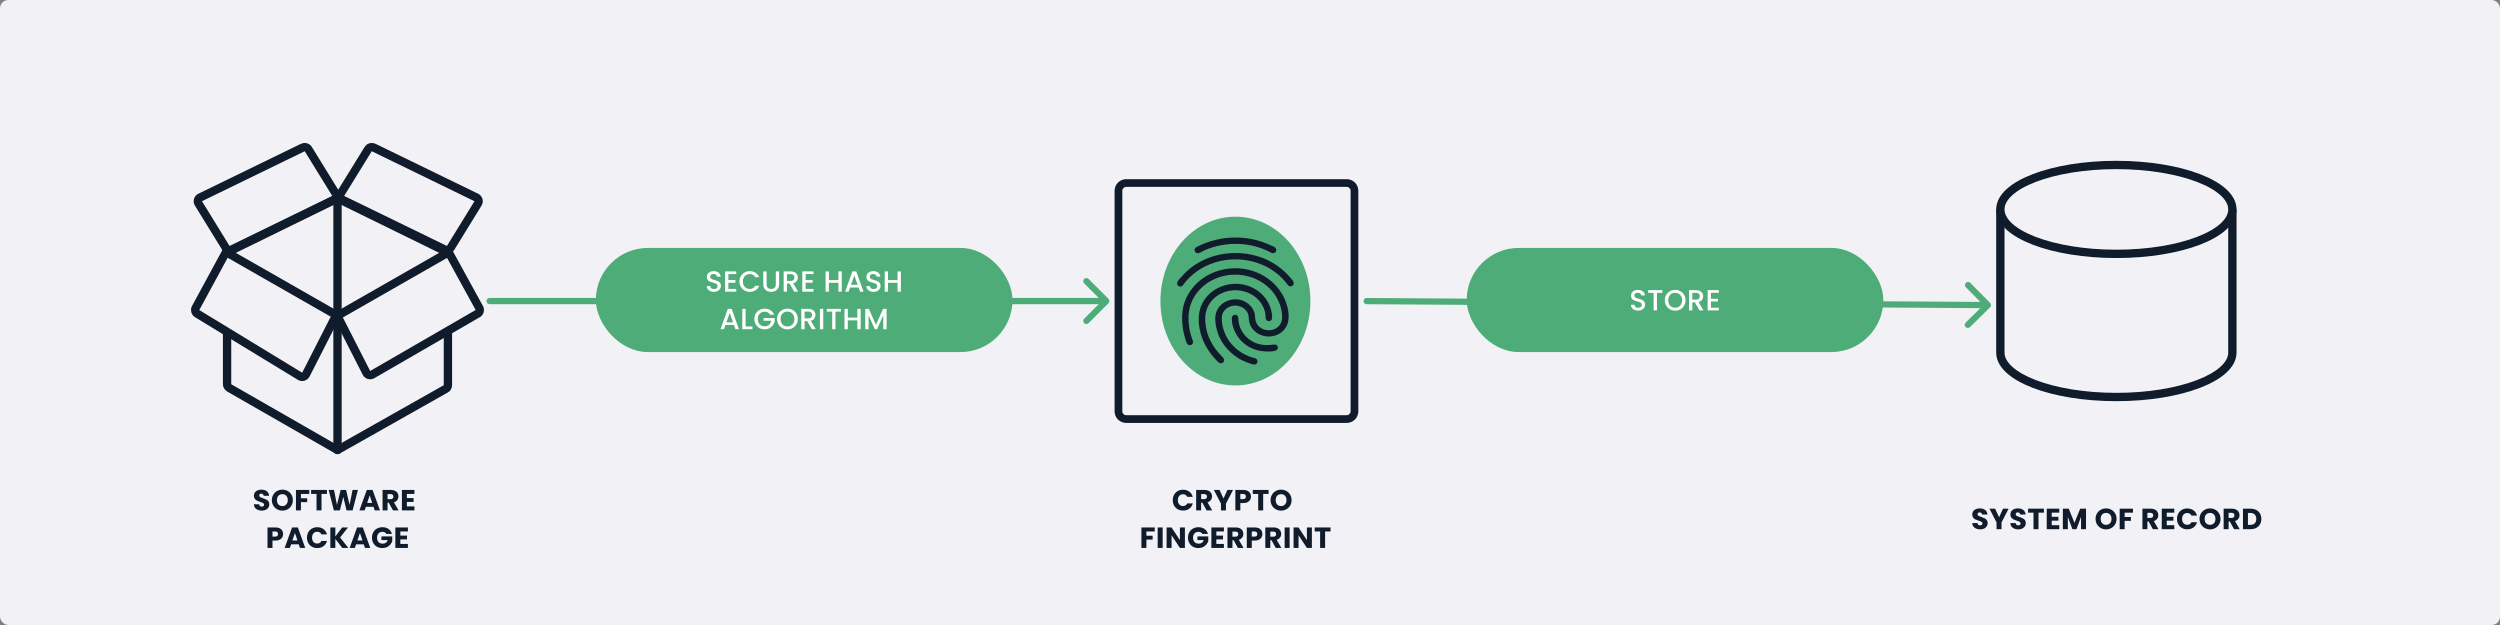 <svg width="1200" height="300" viewBox="0 0 1200 300" fill="none" xmlns="http://www.w3.org/2000/svg">
<rect x="0" y="0" width="1200" height="300" fill="#808080" stroke="none"/>
<rect width="1200" height="300" rx="4" fill="#F2F2F6"/>
<path d="M646.435 203H540.565C537.493 203 535 200.507 535 197.435V91.565C535 88.493 537.493 86 540.565 86H646.435C649.507 86 652 88.493 652 91.565V197.435C652 200.507 649.507 203 646.435 203ZM540.565 89.71C539.545 89.71 538.71 90.545 538.71 91.565V197.435C538.71 198.455 539.545 199.29 540.565 199.29H646.435C647.455 199.29 648.29 198.455 648.29 197.435V91.565C648.29 90.545 647.455 89.71 646.435 89.71H540.565Z" fill="#101C2B"/>
<ellipse cx="593" cy="144.5" rx="36" ry="40.5" fill="#4EAC78"/>
<path d="M611.097 121.542C610.929 121.542 610.761 121.511 610.594 121.46C610.428 121.409 610.262 121.338 610.101 121.259C609.939 121.179 609.779 121.091 609.624 121.005C609.468 120.919 609.317 120.836 609.17 120.766C608.986 120.679 608.801 120.593 608.615 120.507C608.43 120.422 608.244 120.338 608.057 120.255C607.871 120.173 607.684 120.091 607.496 120.011C607.308 119.931 607.12 119.852 606.931 119.774C606.606 119.64 606.279 119.511 605.95 119.386C605.621 119.26 605.29 119.14 604.958 119.023C604.626 118.907 604.293 118.796 603.957 118.688C603.621 118.582 603.284 118.48 602.945 118.384C602.287 118.196 601.623 118.028 600.954 117.882C600.286 117.735 599.613 117.609 598.937 117.503C598.261 117.396 597.581 117.309 596.9 117.242C596.218 117.175 595.534 117.126 594.849 117.097C593.398 117.035 591.947 117.052 590.504 117.15C589.061 117.247 587.626 117.426 586.206 117.686C584.787 117.947 583.384 118.29 582.006 118.716C580.628 119.143 579.274 119.654 577.953 120.25C577.706 120.362 577.435 120.517 577.148 120.681C576.861 120.845 576.559 121.019 576.253 121.165C575.947 121.312 575.637 121.432 575.332 121.49C575.027 121.548 574.728 121.544 574.445 121.443C574.179 121.348 573.959 121.192 573.793 120.998C573.627 120.804 573.513 120.573 573.458 120.329C573.403 120.086 573.407 119.83 573.477 119.586C573.546 119.342 573.68 119.11 573.885 118.915C573.995 118.809 574.122 118.716 574.259 118.629C574.395 118.543 574.541 118.465 574.69 118.392C574.84 118.318 574.992 118.25 575.141 118.184C575.291 118.117 575.437 118.052 575.574 117.986C575.739 117.906 575.904 117.827 576.07 117.75C576.236 117.672 576.403 117.595 576.57 117.52C576.738 117.444 576.905 117.37 577.073 117.297C577.241 117.224 577.411 117.151 577.58 117.081C577.906 116.944 578.234 116.812 578.564 116.684C578.894 116.556 579.225 116.433 579.559 116.314C579.892 116.195 580.227 116.08 580.563 115.97C580.9 115.861 581.238 115.755 581.577 115.654C582.949 115.247 584.344 114.915 585.754 114.659C587.165 114.402 588.591 114.22 590.023 114.113C591.455 114.007 592.893 113.975 594.327 114.019C595.762 114.063 597.193 114.181 598.612 114.375C599.393 114.482 600.171 114.614 600.943 114.771C601.714 114.927 602.481 115.108 603.241 115.311C604.002 115.514 604.755 115.741 605.502 115.989C606.249 116.237 606.989 116.506 607.72 116.796C607.908 116.871 608.096 116.946 608.282 117.023C608.469 117.1 608.655 117.178 608.841 117.258C609.027 117.337 609.212 117.418 609.397 117.499C609.582 117.581 609.766 117.664 609.95 117.748C610.124 117.827 610.314 117.906 610.509 117.987C610.705 118.068 610.906 118.151 611.102 118.241C611.299 118.33 611.492 118.426 611.671 118.531C611.85 118.637 612.016 118.753 612.159 118.882C612.408 119.109 612.552 119.388 612.606 119.68C612.66 119.972 612.625 120.276 612.515 120.552C612.405 120.827 612.222 121.075 611.98 121.253C611.738 121.431 611.438 121.541 611.096 121.541L611.097 121.542ZM566.564 137.553C566.318 137.553 566.087 137.496 565.881 137.396C565.675 137.297 565.495 137.154 565.352 136.982C565.208 136.81 565.103 136.609 565.047 136.391C564.99 136.173 564.983 135.94 565.036 135.704C565.087 135.481 565.185 135.256 565.314 135.035C565.442 134.813 565.601 134.595 565.771 134.384C565.941 134.172 566.123 133.966 566.299 133.771C566.474 133.575 566.643 133.389 566.789 133.216C567.141 132.797 567.504 132.386 567.876 131.984C568.249 131.583 568.633 131.191 569.026 130.808C569.419 130.426 569.822 130.053 570.235 129.692C570.648 129.33 571.07 128.978 571.503 128.638C572.352 127.969 573.235 127.344 574.148 126.765C575.061 126.186 576.004 125.653 576.971 125.166C577.939 124.68 578.931 124.24 579.943 123.848C580.955 123.457 581.986 123.113 583.032 122.818C585.156 122.22 587.343 121.816 589.552 121.609C591.76 121.401 593.991 121.39 596.203 121.576C598.415 121.763 600.609 122.147 602.743 122.731C604.878 123.315 606.953 124.099 608.929 125.084C609.897 125.566 610.838 126.095 611.749 126.668C612.661 127.241 613.543 127.858 614.391 128.517C615.239 129.175 616.054 129.875 616.831 130.614C617.609 131.353 618.349 132.131 619.048 132.945C619.204 133.127 619.382 133.32 619.567 133.522C619.752 133.723 619.942 133.934 620.121 134.15C620.301 134.367 620.47 134.589 620.611 134.816C620.753 135.043 620.867 135.273 620.937 135.504C621.004 135.725 621.015 135.948 620.982 136.161C620.947 136.374 620.867 136.576 620.749 136.755C620.631 136.934 620.477 137.091 620.294 137.211C620.111 137.33 619.899 137.414 619.668 137.45C619.399 137.491 619.167 137.465 618.96 137.393C618.754 137.321 618.574 137.201 618.411 137.054C618.247 136.907 618.1 136.732 617.957 136.549C617.815 136.367 617.68 136.176 617.539 135.996C617.369 135.778 617.196 135.562 617.02 135.349C616.843 135.136 616.664 134.925 616.482 134.717C616.3 134.509 616.114 134.303 615.927 134.099C615.738 133.896 615.548 133.695 615.354 133.497C613.817 131.927 612.112 130.558 610.28 129.394C608.448 128.23 606.49 127.271 604.449 126.519C602.408 125.767 600.284 125.223 598.121 124.891C595.957 124.558 593.754 124.436 591.553 124.528C589.334 124.622 587.144 124.937 585.02 125.464C582.897 125.992 580.84 126.731 578.887 127.673C576.934 128.616 575.085 129.761 573.379 131.099C571.672 132.437 570.107 133.969 568.721 135.684C568.576 135.863 568.436 136.07 568.291 136.279C568.145 136.488 567.995 136.699 567.829 136.888C567.663 137.076 567.481 137.243 567.274 137.362C567.066 137.481 566.833 137.553 566.564 137.553V137.553ZM586.014 174.36C585.717 174.36 585.425 174.257 585.143 174.091C584.862 173.925 584.589 173.695 584.331 173.441C584.073 173.186 583.83 172.907 583.604 172.642C583.379 172.376 583.173 172.125 582.99 171.926C582.788 171.708 582.589 171.487 582.395 171.263C582.2 171.039 582.009 170.812 581.821 170.582C581.633 170.353 581.45 170.12 581.27 169.884C581.09 169.648 580.914 169.41 580.743 169.168C580.334 168.592 579.94 168.003 579.565 167.401C579.19 166.801 578.834 166.187 578.501 165.562C578.168 164.937 577.858 164.301 577.575 163.654C577.293 163.007 577.037 162.349 576.815 161.681C576.397 160.429 576.049 159.119 575.799 157.782C575.549 156.446 575.398 155.082 575.373 153.723C575.349 152.363 575.45 151.008 575.705 149.687C575.961 148.367 576.371 147.081 576.963 145.862C578.047 143.628 579.595 141.75 581.444 140.262C583.292 138.774 585.44 137.676 587.727 137.004C590.012 136.332 592.435 136.086 594.831 136.3C597.227 136.515 599.597 137.191 601.777 138.362C602.808 138.916 603.779 139.571 604.673 140.313C605.567 141.054 606.383 141.881 607.106 142.78C607.828 143.679 608.458 144.649 608.976 145.676C609.494 146.703 609.9 147.786 610.18 148.911C610.25 149.195 610.314 149.482 610.369 149.771C610.425 150.061 610.472 150.352 610.511 150.645C610.55 150.937 610.58 151.231 610.6 151.524C610.62 151.818 610.63 152.112 610.63 152.405C610.63 152.697 610.564 152.978 610.448 153.226C610.331 153.474 610.163 153.689 609.957 153.849C609.752 154.009 609.508 154.116 609.239 154.144C608.971 154.174 608.678 154.125 608.375 153.98C608.085 153.84 607.888 153.64 607.754 153.402C607.619 153.164 607.547 152.888 607.506 152.597C607.464 152.306 607.455 152 607.447 151.702C607.438 151.404 607.431 151.114 607.394 150.854C607.353 150.569 607.303 150.287 607.242 150.006C607.182 149.724 607.112 149.446 607.032 149.17C606.952 148.894 606.863 148.62 606.764 148.35C606.666 148.08 606.557 147.813 606.441 147.549C605.415 145.242 603.819 143.401 601.893 142.049C599.967 140.698 597.712 139.835 595.369 139.486C593.026 139.136 590.595 139.299 588.317 139.998C586.04 140.697 583.916 141.932 582.186 143.726C581.786 144.14 581.414 144.579 581.072 145.038C580.729 145.498 580.416 145.979 580.136 146.477C579.856 146.975 579.609 147.491 579.399 148.022C579.188 148.552 579.012 149.096 578.876 149.65C578.715 150.306 578.61 150.976 578.551 151.653C578.493 152.33 578.48 153.015 578.503 153.7C578.527 154.384 578.587 155.069 578.673 155.746C578.758 156.423 578.87 157.094 578.999 157.749C579.14 158.471 579.317 159.178 579.527 159.87C579.737 160.562 579.98 161.24 580.254 161.906C580.528 162.572 580.833 163.227 581.167 163.871C581.5 164.516 581.862 165.15 582.251 165.776C582.586 166.316 582.939 166.833 583.309 167.334C583.68 167.835 584.066 168.319 584.465 168.793C584.864 169.267 585.276 169.731 585.699 170.191C586.122 170.65 586.554 171.106 586.994 171.563C587.232 171.811 587.394 172.109 587.477 172.417C587.56 172.725 587.564 173.044 587.487 173.332C587.41 173.62 587.25 173.876 587.006 174.061C586.762 174.246 586.433 174.359 586.017 174.359L586.014 174.36ZM608.327 168.718C607.169 168.718 606.028 168.619 604.917 168.418C603.806 168.218 602.725 167.917 601.686 167.515C600.647 167.112 599.65 166.608 598.708 166.001C597.767 165.394 596.881 164.685 596.062 163.872C595.341 163.156 594.672 162.358 594.077 161.499C593.482 160.64 592.961 159.721 592.534 158.763C592.106 157.806 591.774 156.81 591.557 155.797C591.34 154.785 591.239 153.756 591.274 152.734C591.283 152.496 591.331 152.266 591.416 152.058C591.501 151.85 591.623 151.663 591.776 151.511C591.929 151.358 592.114 151.239 592.327 151.168C592.539 151.096 592.78 151.071 593.043 151.106C593.334 151.144 593.561 151.235 593.74 151.364C593.918 151.493 594.047 151.66 594.141 151.853C594.235 152.045 594.294 152.262 594.333 152.489C594.371 152.717 594.389 152.956 594.4 153.191C594.424 153.703 594.48 154.212 594.567 154.716C594.653 155.22 594.772 155.718 594.92 156.207C595.067 156.697 595.245 157.178 595.45 157.647C595.656 158.117 595.891 158.575 596.152 159.018C596.706 159.956 597.366 160.811 598.114 161.571C598.862 162.331 599.697 162.996 600.6 163.556C601.503 164.116 602.474 164.571 603.494 164.91C604.515 165.249 605.583 165.472 606.682 165.569C607.007 165.598 607.331 165.616 607.655 165.626C607.98 165.635 608.304 165.636 608.628 165.627C608.952 165.619 609.275 165.603 609.599 165.578C609.922 165.553 610.246 165.52 610.569 165.48C610.841 165.446 611.129 165.405 611.413 165.385C611.697 165.364 611.978 165.364 612.235 165.412C612.492 165.459 612.726 165.554 612.917 165.723C613.108 165.892 613.257 166.136 613.343 166.481C613.492 167.077 613.345 167.515 613.018 167.836C612.691 168.158 612.183 168.363 611.612 168.494C611.04 168.625 610.403 168.681 609.818 168.704C609.232 168.728 608.697 168.719 608.327 168.719V168.718ZM602.072 175C601.897 175 601.717 174.977 601.534 174.94C601.35 174.902 601.165 174.85 600.981 174.791C600.796 174.732 600.614 174.667 600.436 174.602C600.257 174.538 600.084 174.475 599.919 174.422C599.727 174.36 599.536 174.297 599.345 174.231C599.154 174.165 598.964 174.099 598.774 174.029C598.585 173.96 598.396 173.889 598.208 173.815C598.021 173.742 597.834 173.667 597.648 173.589C597.335 173.459 597.025 173.323 596.719 173.18C596.412 173.037 596.109 172.888 595.809 172.732C595.509 172.576 595.213 172.414 594.921 172.244C594.629 172.075 594.34 171.899 594.056 171.717C593.437 171.319 592.834 170.892 592.251 170.438C591.667 169.984 591.104 169.504 590.562 169C590.022 168.496 589.504 167.968 589.013 167.419C588.523 166.87 588.059 166.301 587.626 165.712C587.176 165.102 586.759 164.47 586.376 163.818C585.992 163.167 585.643 162.496 585.329 161.811C585.015 161.125 584.736 160.424 584.495 159.71C584.253 158.996 584.048 158.27 583.882 157.535C583.733 156.875 583.598 156.191 583.498 155.497C583.397 154.804 583.33 154.099 583.315 153.397C583.3 152.695 583.339 151.996 583.448 151.311C583.557 150.627 583.739 149.958 584.01 149.317C584.531 148.088 585.31 147.037 586.26 146.187C587.21 145.338 588.333 144.689 589.541 144.263C590.748 143.838 592.043 143.635 593.337 143.679C594.631 143.722 595.926 144.01 597.135 144.566C597.712 144.831 598.261 145.153 598.772 145.523C599.283 145.894 599.755 146.314 600.18 146.775C600.605 147.236 600.982 147.739 601.303 148.275C601.623 148.812 601.886 149.383 602.084 149.98C602.186 150.291 602.255 150.603 602.305 150.915C602.354 151.227 602.384 151.539 602.409 151.853C602.435 152.166 602.456 152.479 602.487 152.793C602.518 153.106 602.558 153.42 602.624 153.734C602.686 154.037 602.776 154.332 602.889 154.618C603.001 154.904 603.138 155.18 603.296 155.444C603.453 155.709 603.633 155.961 603.83 156.199C604.028 156.438 604.244 156.661 604.477 156.867C604.977 157.31 605.542 157.666 606.147 157.933C606.751 158.201 607.393 158.378 608.05 158.466C608.706 158.553 609.376 158.549 610.032 158.452C610.688 158.356 611.332 158.166 611.938 157.881C612.559 157.589 613.096 157.225 613.549 156.802C614.002 156.378 614.373 155.897 614.661 155.37C614.95 154.844 615.158 154.272 615.286 153.668C615.414 153.064 615.463 152.429 615.435 151.775C615.381 150.525 615.202 149.29 614.909 148.085C614.615 146.879 614.206 145.704 613.693 144.574C613.179 143.445 612.56 142.36 611.847 141.335C611.133 140.311 610.324 139.347 609.43 138.458C607.47 136.509 605.184 134.985 602.716 133.892C600.247 132.8 597.596 132.139 594.905 131.918C592.214 131.697 589.483 131.915 586.856 132.58C584.229 133.245 581.705 134.356 579.426 135.922C578.212 136.757 577.092 137.704 576.086 138.747C575.08 139.789 574.187 140.927 573.427 142.143C572.666 143.359 572.039 144.651 571.563 146.004C571.087 147.357 570.762 148.77 570.609 150.225C570.543 150.847 570.502 151.474 570.485 152.102C570.468 152.731 570.475 153.36 570.503 153.99C570.531 154.619 570.581 155.248 570.651 155.873C570.72 156.498 570.811 157.12 570.919 157.736C570.99 158.14 571.07 158.543 571.158 158.944C571.246 159.345 571.342 159.744 571.446 160.142C571.55 160.539 571.662 160.934 571.781 161.327C571.9 161.721 572.026 162.112 572.16 162.5C572.215 162.659 572.281 162.821 572.348 162.987C572.415 163.152 572.482 163.32 572.538 163.49C572.593 163.659 572.636 163.831 572.656 164.003C572.676 164.175 572.671 164.348 572.631 164.519C572.594 164.678 572.531 164.825 572.447 164.958C572.363 165.092 572.258 165.21 572.136 165.311C572.015 165.412 571.878 165.495 571.73 165.556C571.582 165.617 571.423 165.657 571.258 165.672C570.833 165.709 570.493 165.592 570.217 165.377C569.941 165.161 569.728 164.849 569.557 164.494C569.386 164.139 569.257 163.744 569.149 163.364C569.041 162.984 568.952 162.619 568.863 162.327C568.734 161.904 568.613 161.479 568.5 161.052C568.387 160.625 568.283 160.196 568.187 159.764C568.092 159.333 568.004 158.9 567.925 158.466C567.847 158.032 567.777 157.596 567.716 157.159C567.598 156.307 567.509 155.449 567.456 154.587C567.403 153.726 567.385 152.861 567.407 151.998C567.429 151.136 567.49 150.274 567.597 149.418C567.703 148.563 567.854 147.713 568.055 146.874C568.384 145.501 568.856 144.172 569.453 142.901C570.05 141.629 570.772 140.415 571.599 139.273C572.426 138.13 573.358 137.058 574.377 136.071C575.395 135.085 576.5 134.183 577.671 133.38C579.952 131.815 582.455 130.648 585.068 129.876C587.682 129.103 590.404 128.728 593.123 128.749C595.842 128.769 598.557 129.186 601.155 130C603.754 130.813 606.236 132.023 608.488 133.629C609.518 134.363 610.49 135.173 611.394 136.05C612.298 136.926 613.133 137.868 613.89 138.868C614.647 139.867 615.325 140.923 615.914 142.026C616.503 143.129 617.002 144.279 617.401 145.468C617.792 146.629 618.119 147.86 618.325 149.106C618.531 150.353 618.614 151.615 618.517 152.84C618.42 154.066 618.142 155.254 617.625 156.352C617.107 157.451 616.351 158.46 615.296 159.326C614.257 160.18 613.067 160.781 611.814 161.136C610.561 161.491 609.246 161.6 607.957 161.47C606.668 161.341 605.405 160.972 604.257 160.371C603.109 159.77 602.076 158.936 601.246 157.877C601.053 157.631 600.873 157.375 600.708 157.11C600.542 156.846 600.391 156.573 600.255 156.293C600.118 156.013 599.997 155.726 599.892 155.433C599.787 155.141 599.698 154.842 599.626 154.54C599.552 154.23 599.508 153.916 599.477 153.602C599.446 153.288 599.428 152.972 599.406 152.657C599.384 152.342 599.359 152.028 599.312 151.717C599.265 151.406 599.198 151.098 599.092 150.794C598.879 150.18 598.563 149.621 598.169 149.126C597.775 148.631 597.302 148.201 596.775 147.844C596.248 147.488 595.666 147.206 595.054 147.007C594.442 146.809 593.799 146.695 593.15 146.674C592.504 146.654 591.859 146.725 591.239 146.88C590.619 147.036 590.022 147.275 589.474 147.59C588.926 147.906 588.424 148.297 587.994 148.756C587.563 149.216 587.204 149.743 586.937 150.331C586.793 150.65 586.687 150.975 586.612 151.304C586.537 151.633 586.493 151.966 586.47 152.302C586.447 152.638 586.446 152.977 586.458 153.317C586.471 153.657 586.496 153.998 586.527 154.339C586.561 154.717 586.606 155.094 586.662 155.47C586.719 155.845 586.786 156.219 586.864 156.591C586.943 156.963 587.032 157.332 587.133 157.699C587.234 158.065 587.346 158.429 587.468 158.789C587.931 160.148 588.555 161.448 589.316 162.668C590.077 163.888 590.973 165.028 591.981 166.065C592.988 167.103 594.106 168.039 595.309 168.851C596.512 169.663 597.8 170.351 599.149 170.894C599.317 170.962 599.485 171.028 599.655 171.092C599.824 171.156 599.995 171.218 600.166 171.278C600.336 171.338 600.508 171.397 600.68 171.453C600.852 171.51 601.025 171.566 601.198 171.62C601.357 171.669 601.528 171.711 601.703 171.753C601.877 171.796 602.056 171.84 602.23 171.892C602.404 171.944 602.573 172.006 602.73 172.085C602.886 172.164 603.028 172.26 603.15 172.382C603.378 172.612 603.509 172.891 603.556 173.179C603.603 173.468 603.566 173.767 603.459 174.036C603.351 174.306 603.173 174.547 602.938 174.721C602.702 174.894 602.409 175 602.072 175H602.072Z" fill="#101C2B"/>
<path d="M125.69 245.098C124.972 245.098 124.328 244.981 123.758 244.748C123.189 244.515 122.732 244.169 122.386 243.712C122.05 243.255 121.873 242.704 121.854 242.06H124.402C124.44 242.424 124.566 242.704 124.78 242.9C124.995 243.087 125.275 243.18 125.62 243.18C125.975 243.18 126.255 243.101 126.46 242.942C126.666 242.774 126.768 242.545 126.768 242.256C126.768 242.013 126.684 241.813 126.516 241.654C126.358 241.495 126.157 241.365 125.914 241.262C125.681 241.159 125.345 241.043 124.906 240.912C124.272 240.716 123.754 240.52 123.352 240.324C122.951 240.128 122.606 239.839 122.316 239.456C122.027 239.073 121.882 238.574 121.882 237.958C121.882 237.043 122.214 236.329 122.876 235.816C123.539 235.293 124.402 235.032 125.466 235.032C126.549 235.032 127.422 235.293 128.084 235.816C128.747 236.329 129.102 237.048 129.148 237.972H126.558C126.54 237.655 126.423 237.407 126.208 237.23C125.994 237.043 125.718 236.95 125.382 236.95C125.093 236.95 124.86 237.029 124.682 237.188C124.505 237.337 124.416 237.557 124.416 237.846C124.416 238.163 124.566 238.411 124.864 238.588C125.163 238.765 125.63 238.957 126.264 239.162C126.899 239.377 127.412 239.582 127.804 239.778C128.206 239.974 128.551 240.259 128.84 240.632C129.13 241.005 129.274 241.486 129.274 242.074C129.274 242.634 129.13 243.143 128.84 243.6C128.56 244.057 128.15 244.421 127.608 244.692C127.067 244.963 126.428 245.098 125.69 245.098ZM135.545 245.098C134.621 245.098 133.772 244.883 132.997 244.454C132.232 244.025 131.621 243.427 131.163 242.662C130.715 241.887 130.491 241.019 130.491 240.058C130.491 239.097 130.715 238.233 131.163 237.468C131.621 236.703 132.232 236.105 132.997 235.676C133.772 235.247 134.621 235.032 135.545 235.032C136.469 235.032 137.314 235.247 138.079 235.676C138.854 236.105 139.461 236.703 139.899 237.468C140.347 238.233 140.571 239.097 140.571 240.058C140.571 241.019 140.347 241.887 139.899 242.662C139.451 243.427 138.845 244.025 138.079 244.454C137.314 244.883 136.469 245.098 135.545 245.098ZM135.545 242.914C136.329 242.914 136.955 242.653 137.421 242.13C137.897 241.607 138.135 240.917 138.135 240.058C138.135 239.19 137.897 238.499 137.421 237.986C136.955 237.463 136.329 237.202 135.545 237.202C134.752 237.202 134.117 237.459 133.641 237.972C133.175 238.485 132.941 239.181 132.941 240.058C132.941 240.926 133.175 241.621 133.641 242.144C134.117 242.657 134.752 242.914 135.545 242.914ZM148.451 235.172V237.09H144.447V239.162H147.443V241.024H144.447V245H142.053V235.172H148.451ZM156.93 235.172V237.09H154.326V245H151.932V237.09H149.328V235.172H156.93ZM171.805 235.172L169.243 245H166.345L164.777 238.532L163.153 245H160.255L157.763 235.172H160.325L161.739 242.326L163.489 235.172H166.121L167.801 242.326L169.229 235.172H171.805ZM179.274 243.264H175.606L175.018 245H172.512L176.068 235.172H178.84L182.396 245H179.862L179.274 243.264ZM178.658 241.416L177.44 237.818L176.236 241.416H178.658ZM188.64 245L186.596 241.29H186.022V245H183.628V235.172H187.646C188.421 235.172 189.079 235.307 189.62 235.578C190.171 235.849 190.581 236.222 190.852 236.698C191.123 237.165 191.258 237.687 191.258 238.266C191.258 238.919 191.071 239.503 190.698 240.016C190.334 240.529 189.793 240.893 189.074 241.108L191.342 245H188.64ZM186.022 239.596H187.506C187.945 239.596 188.271 239.489 188.486 239.274C188.71 239.059 188.822 238.756 188.822 238.364C188.822 237.991 188.71 237.697 188.486 237.482C188.271 237.267 187.945 237.16 187.506 237.16H186.022V239.596ZM195.305 237.09V239.078H198.511V240.926H195.305V243.082H198.931V245H192.911V235.172H198.931V237.09H195.305ZM135.886 256.336C135.886 256.905 135.755 257.428 135.494 257.904C135.232 258.371 134.831 258.749 134.29 259.038C133.748 259.327 133.076 259.472 132.274 259.472H130.79V263H128.396V253.172H132.274C133.058 253.172 133.72 253.307 134.262 253.578C134.803 253.849 135.209 254.222 135.48 254.698C135.75 255.174 135.886 255.72 135.886 256.336ZM132.092 257.568C132.549 257.568 132.89 257.461 133.114 257.246C133.338 257.031 133.45 256.728 133.45 256.336C133.45 255.944 133.338 255.641 133.114 255.426C132.89 255.211 132.549 255.104 132.092 255.104H130.79V257.568H132.092ZM143.4 261.264H139.732L139.144 263H136.638L140.194 253.172H142.966L146.522 263H143.988L143.4 261.264ZM142.784 259.416L141.566 255.818L140.362 259.416H142.784ZM147.348 258.072C147.348 257.101 147.558 256.238 147.978 255.482C148.398 254.717 148.981 254.124 149.728 253.704C150.484 253.275 151.338 253.06 152.29 253.06C153.457 253.06 154.455 253.368 155.286 253.984C156.117 254.6 156.672 255.44 156.952 256.504H154.32C154.124 256.093 153.844 255.781 153.48 255.566C153.125 255.351 152.719 255.244 152.262 255.244C151.525 255.244 150.927 255.501 150.47 256.014C150.013 256.527 149.784 257.213 149.784 258.072C149.784 258.931 150.013 259.617 150.47 260.13C150.927 260.643 151.525 260.9 152.262 260.9C152.719 260.9 153.125 260.793 153.48 260.578C153.844 260.363 154.124 260.051 154.32 259.64H156.952C156.672 260.704 156.117 261.544 155.286 262.16C154.455 262.767 153.457 263.07 152.29 263.07C151.338 263.07 150.484 262.86 149.728 262.44C148.981 262.011 148.398 261.418 147.978 260.662C147.558 259.906 147.348 259.043 147.348 258.072ZM164.266 263L160.962 258.66V263H158.568V253.172H160.962V257.484L164.238 253.172H167.052L163.244 257.988L167.192 263H164.266ZM174.598 261.264H170.93L170.342 263H167.836L171.392 253.172H174.164L177.72 263H175.186L174.598 261.264ZM173.982 259.416L172.764 255.818L171.56 259.416H173.982ZM185.476 256.28C185.299 255.953 185.042 255.706 184.706 255.538C184.38 255.361 183.992 255.272 183.544 255.272C182.77 255.272 182.149 255.529 181.682 256.042C181.216 256.546 180.982 257.223 180.982 258.072C180.982 258.977 181.225 259.687 181.71 260.2C182.205 260.704 182.882 260.956 183.74 260.956C184.328 260.956 184.823 260.807 185.224 260.508C185.635 260.209 185.934 259.78 186.12 259.22H183.082V257.456H188.29V259.682C188.113 260.279 187.81 260.835 187.38 261.348C186.96 261.861 186.424 262.277 185.77 262.594C185.117 262.911 184.38 263.07 183.558 263.07C182.588 263.07 181.72 262.86 180.954 262.44C180.198 262.011 179.606 261.418 179.176 260.662C178.756 259.906 178.546 259.043 178.546 258.072C178.546 257.101 178.756 256.238 179.176 255.482C179.606 254.717 180.198 254.124 180.954 253.704C181.71 253.275 182.574 253.06 183.544 253.06C184.72 253.06 185.71 253.345 186.512 253.914C187.324 254.483 187.861 255.272 188.122 256.28H185.476ZM192.16 255.09V257.078H195.366V258.926H192.16V261.082H195.786V263H189.766V253.172H195.786V255.09H192.16Z" fill="#101C2B"/>
<path d="M562.927 240.072C562.927 239.101 563.137 238.238 563.557 237.482C563.977 236.717 564.56 236.124 565.307 235.704C566.063 235.275 566.917 235.06 567.869 235.06C569.036 235.06 570.034 235.368 570.865 235.984C571.696 236.6 572.251 237.44 572.531 238.504H569.899C569.703 238.093 569.423 237.781 569.059 237.566C568.704 237.351 568.298 237.244 567.841 237.244C567.104 237.244 566.506 237.501 566.049 238.014C565.592 238.527 565.363 239.213 565.363 240.072C565.363 240.931 565.592 241.617 566.049 242.13C566.506 242.643 567.104 242.9 567.841 242.9C568.298 242.9 568.704 242.793 569.059 242.578C569.423 242.363 569.703 242.051 569.899 241.64H572.531C572.251 242.704 571.696 243.544 570.865 244.16C570.034 244.767 569.036 245.07 567.869 245.07C566.917 245.07 566.063 244.86 565.307 244.44C564.56 244.011 563.977 243.418 563.557 242.662C563.137 241.906 562.927 241.043 562.927 240.072ZM579.159 245L577.115 241.29H576.541V245H574.147V235.172H578.165C578.94 235.172 579.598 235.307 580.139 235.578C580.69 235.849 581.1 236.222 581.371 236.698C581.642 237.165 581.777 237.687 581.777 238.266C581.777 238.919 581.59 239.503 581.217 240.016C580.853 240.529 580.312 240.893 579.593 241.108L581.861 245H579.159ZM576.541 239.596H578.025C578.464 239.596 578.79 239.489 579.005 239.274C579.229 239.059 579.341 238.756 579.341 238.364C579.341 237.991 579.229 237.697 579.005 237.482C578.79 237.267 578.464 237.16 578.025 237.16H576.541V239.596ZM591.858 235.172L588.456 241.752V245H586.062V241.752L582.66 235.172H585.376L587.28 239.288L589.17 235.172H591.858ZM600.462 238.336C600.462 238.905 600.332 239.428 600.07 239.904C599.809 240.371 599.408 240.749 598.866 241.038C598.325 241.327 597.653 241.472 596.85 241.472H595.366V245H592.972V235.172H596.85C597.634 235.172 598.297 235.307 598.838 235.578C599.38 235.849 599.786 236.222 600.056 236.698C600.327 237.174 600.462 237.72 600.462 238.336ZM596.668 239.568C597.126 239.568 597.466 239.461 597.69 239.246C597.914 239.031 598.026 238.728 598.026 238.336C598.026 237.944 597.914 237.641 597.69 237.426C597.466 237.211 597.126 237.104 596.668 237.104H595.366V239.568H596.668ZM608.929 235.172V237.09H606.325V245H603.931V237.09H601.327V235.172H608.929ZM614.928 245.098C614.004 245.098 613.155 244.883 612.38 244.454C611.615 244.025 611.004 243.427 610.546 242.662C610.098 241.887 609.874 241.019 609.874 240.058C609.874 239.097 610.098 238.233 610.546 237.468C611.004 236.703 611.615 236.105 612.38 235.676C613.155 235.247 614.004 235.032 614.928 235.032C615.852 235.032 616.697 235.247 617.462 235.676C618.237 236.105 618.844 236.703 619.282 237.468C619.73 238.233 619.954 239.097 619.954 240.058C619.954 241.019 619.73 241.887 619.282 242.662C618.834 243.427 618.228 244.025 617.462 244.454C616.697 244.883 615.852 245.098 614.928 245.098ZM614.928 242.914C615.712 242.914 616.338 242.653 616.804 242.13C617.28 241.607 617.518 240.917 617.518 240.058C617.518 239.19 617.28 238.499 616.804 237.986C616.338 237.463 615.712 237.202 614.928 237.202C614.135 237.202 613.5 237.459 613.024 237.972C612.558 238.485 612.324 239.181 612.324 240.058C612.324 240.926 612.558 241.621 613.024 242.144C613.5 242.657 614.135 242.914 614.928 242.914ZM554.276 253.172V255.09H550.272V257.162H553.268V259.024H550.272V263H547.878V253.172H554.276ZM558.078 253.172V263H555.684V253.172H558.078ZM568.755 263H566.361L562.357 256.938V263H559.963V253.172H562.357L566.361 259.262V253.172H568.755V263ZM577.164 256.28C576.987 255.953 576.73 255.706 576.394 255.538C576.068 255.361 575.68 255.272 575.232 255.272C574.458 255.272 573.837 255.529 573.37 256.042C572.904 256.546 572.67 257.223 572.67 258.072C572.67 258.977 572.913 259.687 573.398 260.2C573.893 260.704 574.57 260.956 575.428 260.956C576.016 260.956 576.511 260.807 576.912 260.508C577.323 260.209 577.622 259.78 577.808 259.22H574.77V257.456H579.978V259.682C579.801 260.279 579.498 260.835 579.068 261.348C578.648 261.861 578.112 262.277 577.458 262.594C576.805 262.911 576.068 263.07 575.246 263.07C574.276 263.07 573.408 262.86 572.642 262.44C571.886 262.011 571.294 261.418 570.864 260.662C570.444 259.906 570.234 259.043 570.234 258.072C570.234 257.101 570.444 256.238 570.864 255.482C571.294 254.717 571.886 254.124 572.642 253.704C573.398 253.275 574.262 253.06 575.232 253.06C576.408 253.06 577.398 253.345 578.2 253.914C579.012 254.483 579.549 255.272 579.81 256.28H577.164ZM583.848 255.09V257.078H587.054V258.926H583.848V261.082H587.474V263H581.454V253.172H587.474V255.09H583.848ZM594.191 263L592.147 259.29H591.573V263H589.179V253.172H593.197C593.971 253.172 594.629 253.307 595.171 253.578C595.721 253.849 596.132 254.222 596.403 254.698C596.673 255.165 596.809 255.687 596.809 256.266C596.809 256.919 596.622 257.503 596.249 258.016C595.885 258.529 595.343 258.893 594.625 259.108L596.893 263H594.191ZM591.573 257.596H593.057C593.495 257.596 593.822 257.489 594.037 257.274C594.261 257.059 594.373 256.756 594.373 256.364C594.373 255.991 594.261 255.697 594.037 255.482C593.822 255.267 593.495 255.16 593.057 255.16H591.573V257.596ZM605.951 256.336C605.951 256.905 605.821 257.428 605.559 257.904C605.298 258.371 604.897 258.749 604.355 259.038C603.814 259.327 603.142 259.472 602.339 259.472H600.855V263H598.461V253.172H602.339C603.123 253.172 603.786 253.307 604.327 253.578C604.869 253.849 605.275 254.222 605.545 254.698C605.816 255.174 605.951 255.72 605.951 256.336ZM602.157 257.568C602.615 257.568 602.955 257.461 603.179 257.246C603.403 257.031 603.515 256.728 603.515 256.336C603.515 255.944 603.403 255.641 603.179 255.426C602.955 255.211 602.615 255.104 602.157 255.104H600.855V257.568H602.157ZM612.36 263L610.316 259.29H609.742V263H607.348V253.172H611.366C612.14 253.172 612.798 253.307 613.34 253.578C613.89 253.849 614.301 254.222 614.572 254.698C614.842 255.165 614.978 255.687 614.978 256.266C614.978 256.919 614.791 257.503 614.418 258.016C614.054 258.529 613.512 258.893 612.794 259.108L615.062 263H612.36ZM609.742 257.596H611.226C611.664 257.596 611.991 257.489 612.206 257.274C612.43 257.059 612.542 256.756 612.542 256.364C612.542 255.991 612.43 255.697 612.206 255.482C611.991 255.267 611.664 255.16 611.226 255.16H609.742V257.596ZM619.024 253.172V263H616.63V253.172H619.024ZM629.701 263H627.307L623.303 256.938V263H620.909V253.172H623.303L627.307 259.262V253.172H629.701V263ZM638.657 253.172V255.09H636.053V263H633.659V255.09H631.055V253.172H638.657Z" fill="#101C2B"/>
<path d="M950.502 254.098C949.783 254.098 949.139 253.981 948.57 253.748C948.001 253.515 947.543 253.169 947.198 252.712C946.862 252.255 946.685 251.704 946.666 251.06H949.214C949.251 251.424 949.377 251.704 949.592 251.9C949.807 252.087 950.087 252.18 950.432 252.18C950.787 252.18 951.067 252.101 951.272 251.942C951.477 251.774 951.58 251.545 951.58 251.256C951.58 251.013 951.496 250.813 951.328 250.654C951.169 250.495 950.969 250.365 950.726 250.262C950.493 250.159 950.157 250.043 949.718 249.912C949.083 249.716 948.565 249.52 948.164 249.324C947.763 249.128 947.417 248.839 947.128 248.456C946.839 248.073 946.694 247.574 946.694 246.958C946.694 246.043 947.025 245.329 947.688 244.816C948.351 244.293 949.214 244.032 950.278 244.032C951.361 244.032 952.233 244.293 952.896 244.816C953.559 245.329 953.913 246.048 953.96 246.972H951.37C951.351 246.655 951.235 246.407 951.02 246.23C950.805 246.043 950.53 245.95 950.194 245.95C949.905 245.95 949.671 246.029 949.494 246.188C949.317 246.337 949.228 246.557 949.228 246.846C949.228 247.163 949.377 247.411 949.676 247.588C949.975 247.765 950.441 247.957 951.076 248.162C951.711 248.377 952.224 248.582 952.616 248.778C953.017 248.974 953.363 249.259 953.652 249.632C953.941 250.005 954.086 250.486 954.086 251.074C954.086 251.634 953.941 252.143 953.652 252.6C953.372 253.057 952.961 253.421 952.42 253.692C951.879 253.963 951.239 254.098 950.502 254.098ZM964.137 244.172L960.735 250.752V254H958.341V250.752L954.939 244.172H957.655L959.559 248.288L961.449 244.172H964.137ZM968.808 254.098C968.089 254.098 967.445 253.981 966.876 253.748C966.307 253.515 965.849 253.169 965.504 252.712C965.168 252.255 964.991 251.704 964.972 251.06H967.52C967.557 251.424 967.683 251.704 967.898 251.9C968.113 252.087 968.393 252.18 968.738 252.18C969.093 252.18 969.373 252.101 969.578 251.942C969.783 251.774 969.886 251.545 969.886 251.256C969.886 251.013 969.802 250.813 969.634 250.654C969.475 250.495 969.275 250.365 969.032 250.262C968.799 250.159 968.463 250.043 968.024 249.912C967.389 249.716 966.871 249.52 966.47 249.324C966.069 249.128 965.723 248.839 965.434 248.456C965.145 248.073 965 247.574 965 246.958C965 246.043 965.331 245.329 965.994 244.816C966.657 244.293 967.52 244.032 968.584 244.032C969.667 244.032 970.539 244.293 971.202 244.816C971.865 245.329 972.219 246.048 972.266 246.972H969.676C969.657 246.655 969.541 246.407 969.326 246.23C969.111 246.043 968.836 245.95 968.5 245.95C968.211 245.95 967.977 246.029 967.8 246.188C967.623 246.337 967.534 246.557 967.534 246.846C967.534 247.163 967.683 247.411 967.982 247.588C968.281 247.765 968.747 247.957 969.382 248.162C970.017 248.377 970.53 248.582 970.922 248.778C971.323 248.974 971.669 249.259 971.958 249.632C972.247 250.005 972.392 250.486 972.392 251.074C972.392 251.634 972.247 252.143 971.958 252.6C971.678 253.057 971.267 253.421 970.726 253.692C970.185 253.963 969.545 254.098 968.808 254.098ZM981.085 244.172V246.09H978.481V254H976.087V246.09H973.483V244.172H981.085ZM984.831 246.09V248.078H988.037V249.926H984.831V252.082H988.457V254H982.437V244.172H988.457V246.09H984.831ZM1001.29 244.172V254H998.897V248.106L996.699 254H994.767L992.555 248.092V254H990.161V244.172H992.989L995.747 250.976L998.477 244.172H1001.29ZM1010.93 254.098C1010 254.098 1009.15 253.883 1008.38 253.454C1007.61 253.025 1007 252.427 1006.55 251.662C1006.1 250.887 1005.87 250.019 1005.87 249.058C1005.87 248.097 1006.1 247.233 1006.55 246.468C1007 245.703 1007.61 245.105 1008.38 244.676C1009.15 244.247 1010 244.032 1010.93 244.032C1011.85 244.032 1012.7 244.247 1013.46 244.676C1014.24 245.105 1014.84 245.703 1015.28 246.468C1015.73 247.233 1015.95 248.097 1015.95 249.058C1015.95 250.019 1015.73 250.887 1015.28 251.662C1014.83 252.427 1014.23 253.025 1013.46 253.454C1012.7 253.883 1011.85 254.098 1010.93 254.098ZM1010.93 251.914C1011.71 251.914 1012.34 251.653 1012.8 251.13C1013.28 250.607 1013.52 249.917 1013.52 249.058C1013.52 248.19 1013.28 247.499 1012.8 246.986C1012.34 246.463 1011.71 246.202 1010.93 246.202C1010.13 246.202 1009.5 246.459 1009.02 246.972C1008.56 247.485 1008.32 248.181 1008.32 249.058C1008.32 249.926 1008.56 250.621 1009.02 251.144C1009.5 251.657 1010.13 251.914 1010.93 251.914ZM1023.83 244.172V246.09H1019.83V248.162H1022.83V250.024H1019.83V254H1017.44V244.172H1023.83ZM1033.37 254L1031.33 250.29H1030.75V254H1028.36V244.172H1032.38C1033.15 244.172 1033.81 244.307 1034.35 244.578C1034.9 244.849 1035.31 245.222 1035.58 245.698C1035.85 246.165 1035.99 246.687 1035.99 247.266C1035.99 247.919 1035.8 248.503 1035.43 249.016C1035.06 249.529 1034.52 249.893 1033.8 250.108L1036.07 254H1033.37ZM1030.75 248.596H1032.24C1032.67 248.596 1033 248.489 1033.22 248.274C1033.44 248.059 1033.55 247.756 1033.55 247.364C1033.55 246.991 1033.44 246.697 1033.22 246.482C1033 246.267 1032.67 246.16 1032.24 246.16H1030.75V248.596ZM1040.04 246.09V248.078H1043.24V249.926H1040.04V252.082H1043.66V254H1037.64V244.172H1043.66V246.09H1040.04ZM1044.96 249.072C1044.96 248.101 1045.17 247.238 1045.59 246.482C1046.01 245.717 1046.59 245.124 1047.34 244.704C1048.1 244.275 1048.95 244.06 1049.9 244.06C1051.07 244.06 1052.07 244.368 1052.9 244.984C1053.73 245.6 1054.28 246.44 1054.56 247.504H1051.93C1051.74 247.093 1051.46 246.781 1051.09 246.566C1050.74 246.351 1050.33 246.244 1049.87 246.244C1049.14 246.244 1048.54 246.501 1048.08 247.014C1047.62 247.527 1047.4 248.213 1047.4 249.072C1047.4 249.931 1047.62 250.617 1048.08 251.13C1048.54 251.643 1049.14 251.9 1049.87 251.9C1050.33 251.9 1050.74 251.793 1051.09 251.578C1051.46 251.363 1051.74 251.051 1051.93 250.64H1054.56C1054.28 251.704 1053.73 252.544 1052.9 253.16C1052.07 253.767 1051.07 254.07 1049.9 254.07C1048.95 254.07 1048.1 253.86 1047.34 253.44C1046.59 253.011 1046.01 252.418 1045.59 251.662C1045.17 250.906 1044.96 250.043 1044.96 249.072ZM1060.83 254.098C1059.9 254.098 1059.05 253.883 1058.28 253.454C1057.51 253.025 1056.9 252.427 1056.45 251.662C1056 250.887 1055.77 250.019 1055.77 249.058C1055.77 248.097 1056 247.233 1056.45 246.468C1056.9 245.703 1057.51 245.105 1058.28 244.676C1059.05 244.247 1059.9 244.032 1060.83 244.032C1061.75 244.032 1062.6 244.247 1063.36 244.676C1064.14 245.105 1064.74 245.703 1065.18 246.468C1065.63 247.233 1065.85 248.097 1065.85 249.058C1065.85 250.019 1065.63 250.887 1065.18 251.662C1064.73 252.427 1064.13 253.025 1063.36 253.454C1062.6 253.883 1061.75 254.098 1060.83 254.098ZM1060.83 251.914C1061.61 251.914 1062.24 251.653 1062.7 251.13C1063.18 250.607 1063.42 249.917 1063.42 249.058C1063.42 248.19 1063.18 247.499 1062.7 246.986C1062.24 246.463 1061.61 246.202 1060.83 246.202C1060.03 246.202 1059.4 246.459 1058.92 246.972C1058.46 247.485 1058.22 248.181 1058.22 249.058C1058.22 249.926 1058.46 250.621 1058.92 251.144C1059.4 251.657 1060.03 251.914 1060.83 251.914ZM1072.35 254L1070.3 250.29H1069.73V254H1067.34V244.172H1071.35C1072.13 244.172 1072.79 244.307 1073.33 244.578C1073.88 244.849 1074.29 245.222 1074.56 245.698C1074.83 246.165 1074.97 246.687 1074.97 247.266C1074.97 247.919 1074.78 248.503 1074.41 249.016C1074.04 249.529 1073.5 249.893 1072.78 250.108L1075.05 254H1072.35ZM1069.73 248.596H1071.21C1071.65 248.596 1071.98 248.489 1072.19 248.274C1072.42 248.059 1072.53 247.756 1072.53 247.364C1072.53 246.991 1072.42 246.697 1072.19 246.482C1071.98 246.267 1071.65 246.16 1071.21 246.16H1069.73V248.596ZM1080.3 244.172C1081.34 244.172 1082.24 244.377 1083.02 244.788C1083.79 245.199 1084.39 245.777 1084.81 246.524C1085.24 247.261 1085.45 248.115 1085.45 249.086C1085.45 250.047 1085.24 250.901 1084.81 251.648C1084.39 252.395 1083.79 252.973 1083 253.384C1082.23 253.795 1081.33 254 1080.3 254H1076.62V244.172H1080.3ZM1080.15 251.928C1081.05 251.928 1081.76 251.681 1082.26 251.186C1082.76 250.691 1083.02 249.991 1083.02 249.086C1083.02 248.181 1082.76 247.476 1082.26 246.972C1081.76 246.468 1081.05 246.216 1080.15 246.216H1079.01V251.928H1080.15Z" fill="#101C2B"/>
<path d="M1015.86 121.854C1046.61 121.854 1071.54 112.302 1071.54 100.52C1071.54 88.738 1046.61 79.186 1015.86 79.186C985.102 79.186 960.172 88.738 960.172 100.52C960.172 112.302 985.102 121.854 1015.86 121.854Z" stroke="#101C2B" stroke-width="4" stroke-miterlimit="10"/>
<path fill-rule="evenodd" clip-rule="evenodd" d="M1069.54 106.206V169.231C1069.54 171.418 1068.39 173.727 1065.82 176.055C1063.25 178.383 1059.42 180.571 1054.51 182.45C1044.72 186.202 1031.05 188.565 1015.86 188.565C1000.66 188.565 986.991 186.203 977.196 182.45C972.292 180.571 968.461 178.383 965.891 176.055C963.321 173.727 962.172 171.418 962.172 169.231V106.206C960.868 104.396 960.172 102.489 960.172 100.52C960.172 100.468 960.172 100.415 960.173 100.363H958.172V169.231C958.172 172.938 960.14 176.243 963.205 179.02C966.27 181.796 970.593 184.204 975.765 186.186C986.123 190.154 1000.3 192.565 1015.86 192.565C1031.41 192.565 1045.59 190.154 1055.95 186.186C1061.12 184.204 1065.44 181.796 1068.5 179.02C1071.57 176.243 1073.54 172.938 1073.54 169.231V100.363H1071.54C1071.54 100.415 1071.54 100.468 1071.54 100.52C1071.54 102.489 1070.84 104.396 1069.54 106.206Z" fill="#101C2B"/>
<path d="M161.998 151.566L215.058 121.227L161.998 95.222L108.938 121.227L161.998 151.566Z" stroke="#101C2B" stroke-width="4" stroke-linecap="round" stroke-linejoin="round"/>
<path d="M162 97L162 214" stroke="#101C2B" stroke-width="4" stroke-linecap="round" stroke-linejoin="round"/>
<path d="M109 160V184.436C109 185.153 109.383 185.814 110.005 186.171L162 216" stroke="#101C2B" stroke-width="4" stroke-linecap="round" stroke-linejoin="round"/>
<path d="M215 160V184.895C215 185.616 214.612 186.281 213.984 186.636L162 216" stroke="#101C2B" stroke-width="4" stroke-linecap="round" stroke-linejoin="round"/>
<path d="M161.127 151.752L146.822 179.804C146.293 180.841 144.994 181.209 144 180.603L94.624 150.532C93.714 149.977 93.399 148.807 93.907 147.87L108.483 120.985" stroke="#101C2B" stroke-width="4" stroke-linecap="round" stroke-linejoin="round"/>
<path d="M162 151.752L175.89 178.975C176.411 179.995 177.681 180.371 178.673 179.797L229.306 150.522C230.248 149.977 230.582 148.781 230.058 147.827L215.318 120.985" stroke="#101C2B" stroke-width="4" stroke-linecap="round" stroke-linejoin="round"/>
<path d="M162.344 94.874L147.962 71.541C147.422 70.666 146.308 70.343 145.384 70.792L96.087 94.784C95.024 95.301 94.639 96.624 95.26 97.631L109.434 120.649" stroke="#101C2B" stroke-width="4" stroke-linecap="round" stroke-linejoin="round"/>
<path d="M162.34 94.874L176.739 71.54C177.279 70.666 178.393 70.342 179.317 70.792L228.614 94.784C229.677 95.301 230.062 96.624 229.442 97.631L216.217 119.106C215.678 119.982 214.563 120.306 213.638 119.856L162.34 94.874ZM162.34 94.874L109.43 120.649" stroke="#101C2B" stroke-width="4" stroke-linecap="round" stroke-linejoin="round"/>
<path d="M235 143C234.172 143 233.5 143.672 233.5 144.5C233.5 145.328 234.172 146 235 146V144.5V143ZM532.061 145.561C532.646 144.975 532.646 144.025 532.061 143.439L522.515 133.893C521.929 133.308 520.979 133.308 520.393 133.893C519.808 134.479 519.808 135.429 520.393 136.015L528.879 144.5L520.393 152.985C519.808 153.571 519.808 154.521 520.393 155.107C520.979 155.692 521.929 155.692 522.515 155.107L532.061 145.561ZM235 144.5V146H531V144.5V143H235V144.5Z" fill="#4EAC78"/>
<path d="M656.01 143.025C655.181 143.02 654.505 143.687 654.5 144.516C654.495 145.344 655.162 146.02 655.99 146.025L656 144.525L656.01 143.025ZM955.226 147.506C955.815 146.924 955.822 145.974 955.24 145.384L945.755 135.777C945.173 135.188 944.223 135.182 943.634 135.764C943.044 136.346 943.038 137.296 943.62 137.885L952.051 146.425L943.511 154.855C942.922 155.437 942.916 156.387 943.498 156.977C944.08 157.566 945.029 157.572 945.619 156.99L955.226 147.506ZM656 144.525L655.99 146.025L954.162 147.938L954.172 146.438L954.182 144.938L656.01 143.025L656 144.525Z" fill="#4EAC78"/>
<rect x="286" y="119" width="200" height="50" rx="25" fill="#4EAC78"/>
<path d="M342.686 140.098C342.032 140.098 341.444 139.986 340.922 139.762C340.399 139.529 339.988 139.202 339.69 138.782C339.391 138.362 339.242 137.872 339.242 137.312H340.95C340.987 137.732 341.15 138.077 341.44 138.348C341.738 138.619 342.154 138.754 342.686 138.754C343.236 138.754 343.666 138.623 343.974 138.362C344.282 138.091 344.436 137.746 344.436 137.326C344.436 136.999 344.338 136.733 344.142 136.528C343.955 136.323 343.717 136.164 343.428 136.052C343.148 135.94 342.756 135.819 342.252 135.688C341.617 135.52 341.099 135.352 340.698 135.184C340.306 135.007 339.97 134.736 339.69 134.372C339.41 134.008 339.27 133.523 339.27 132.916C339.27 132.356 339.41 131.866 339.69 131.446C339.97 131.026 340.362 130.704 340.866 130.48C341.37 130.256 341.953 130.144 342.616 130.144C343.558 130.144 344.328 130.382 344.926 130.858C345.532 131.325 345.868 131.969 345.934 132.79H344.17C344.142 132.435 343.974 132.132 343.666 131.88C343.358 131.628 342.952 131.502 342.448 131.502C341.99 131.502 341.617 131.619 341.328 131.852C341.038 132.085 340.894 132.421 340.894 132.86C340.894 133.159 340.982 133.406 341.16 133.602C341.346 133.789 341.58 133.938 341.86 134.05C342.14 134.162 342.522 134.283 343.008 134.414C343.652 134.591 344.174 134.769 344.576 134.946C344.986 135.123 345.332 135.399 345.612 135.772C345.901 136.136 346.046 136.626 346.046 137.242C346.046 137.737 345.91 138.203 345.64 138.642C345.378 139.081 344.991 139.435 344.478 139.706C343.974 139.967 343.376 140.098 342.686 140.098ZM349.623 131.558V134.414H352.983V135.716H349.623V138.698H353.403V140H348.027V130.256H353.403V131.558H349.623ZM354.935 135.114C354.935 134.162 355.154 133.308 355.593 132.552C356.041 131.796 356.643 131.208 357.399 130.788C358.164 130.359 358.999 130.144 359.905 130.144C360.941 130.144 361.86 130.401 362.663 130.914C363.475 131.418 364.063 132.137 364.427 133.07H362.509C362.257 132.557 361.907 132.174 361.459 131.922C361.011 131.67 360.493 131.544 359.905 131.544C359.261 131.544 358.687 131.689 358.183 131.978C357.679 132.267 357.282 132.683 356.993 133.224C356.713 133.765 356.573 134.395 356.573 135.114C356.573 135.833 356.713 136.463 356.993 137.004C357.282 137.545 357.679 137.965 358.183 138.264C358.687 138.553 359.261 138.698 359.905 138.698C360.493 138.698 361.011 138.572 361.459 138.32C361.907 138.068 362.257 137.685 362.509 137.172H364.427C364.063 138.105 363.475 138.824 362.663 139.328C361.86 139.832 360.941 140.084 359.905 140.084C358.99 140.084 358.155 139.874 357.399 139.454C356.643 139.025 356.041 138.432 355.593 137.676C355.154 136.92 354.935 136.066 354.935 135.114ZM367.975 130.27V136.472C367.975 137.209 368.166 137.765 368.549 138.138C368.941 138.511 369.482 138.698 370.173 138.698C370.873 138.698 371.414 138.511 371.797 138.138C372.189 137.765 372.385 137.209 372.385 136.472V130.27H373.981V136.444C373.981 137.237 373.808 137.909 373.463 138.46C373.118 139.011 372.656 139.421 372.077 139.692C371.498 139.963 370.859 140.098 370.159 140.098C369.459 140.098 368.82 139.963 368.241 139.692C367.672 139.421 367.219 139.011 366.883 138.46C366.547 137.909 366.379 137.237 366.379 136.444V130.27H367.975ZM381.211 140L378.971 136.108H377.753V140H376.157V130.27H379.517C380.264 130.27 380.894 130.401 381.407 130.662C381.93 130.923 382.317 131.273 382.569 131.712C382.83 132.151 382.961 132.641 382.961 133.182C382.961 133.817 382.774 134.395 382.401 134.918C382.037 135.431 381.472 135.781 380.707 135.968L383.115 140H381.211ZM377.753 134.834H379.517C380.114 134.834 380.562 134.685 380.861 134.386C381.169 134.087 381.323 133.686 381.323 133.182C381.323 132.678 381.174 132.286 380.875 132.006C380.576 131.717 380.124 131.572 379.517 131.572H377.753V134.834ZM386.697 131.558V134.414H390.057V135.716H386.697V138.698H390.477V140H385.101V130.256H390.477V131.558H386.697ZM404.045 130.27V140H402.449V135.744H397.871V140H396.275V130.27H397.871V134.442H402.449V130.27H404.045ZM412.11 138.012H408.036L407.336 140H405.67L409.156 130.256H411.004L414.49 140H412.81L412.11 138.012ZM411.662 136.71L410.08 132.188L408.484 136.71H411.662ZM419.31 140.098C418.657 140.098 418.069 139.986 417.546 139.762C417.023 139.529 416.613 139.202 416.314 138.782C416.015 138.362 415.866 137.872 415.866 137.312H417.574C417.611 137.732 417.775 138.077 418.064 138.348C418.363 138.619 418.778 138.754 419.31 138.754C419.861 138.754 420.29 138.623 420.598 138.362C420.906 138.091 421.06 137.746 421.06 137.326C421.06 136.999 420.962 136.733 420.766 136.528C420.579 136.323 420.341 136.164 420.052 136.052C419.772 135.94 419.38 135.819 418.876 135.688C418.241 135.52 417.723 135.352 417.322 135.184C416.93 135.007 416.594 134.736 416.314 134.372C416.034 134.008 415.894 133.523 415.894 132.916C415.894 132.356 416.034 131.866 416.314 131.446C416.594 131.026 416.986 130.704 417.49 130.48C417.994 130.256 418.577 130.144 419.24 130.144C420.183 130.144 420.953 130.382 421.55 130.858C422.157 131.325 422.493 131.969 422.558 132.79H420.794C420.766 132.435 420.598 132.132 420.29 131.88C419.982 131.628 419.576 131.502 419.072 131.502C418.615 131.502 418.241 131.619 417.952 131.852C417.663 132.085 417.518 132.421 417.518 132.86C417.518 133.159 417.607 133.406 417.784 133.602C417.971 133.789 418.204 133.938 418.484 134.05C418.764 134.162 419.147 134.283 419.632 134.414C420.276 134.591 420.799 134.769 421.2 134.946C421.611 135.123 421.956 135.399 422.236 135.772C422.525 136.136 422.67 136.626 422.67 137.242C422.67 137.737 422.535 138.203 422.264 138.642C422.003 139.081 421.615 139.435 421.102 139.706C420.598 139.967 420.001 140.098 419.31 140.098ZM432.421 130.27V140H430.825V135.744H426.247V140H424.651V130.27H426.247V134.442H430.825V130.27H432.421ZM352.301 156.012H348.227L347.527 158H345.861L349.347 148.256H351.195L354.681 158H353.001L352.301 156.012ZM351.853 154.71L350.271 150.188L348.675 154.71H351.853ZM357.891 156.712H361.181V158H356.295V148.27H357.891V156.712ZM369.656 151.07C369.404 150.585 369.054 150.221 368.606 149.978C368.158 149.726 367.64 149.6 367.052 149.6C366.408 149.6 365.834 149.745 365.33 150.034C364.826 150.323 364.429 150.734 364.14 151.266C363.86 151.798 363.72 152.414 363.72 153.114C363.72 153.814 363.86 154.435 364.14 154.976C364.429 155.508 364.826 155.919 365.33 156.208C365.834 156.497 366.408 156.642 367.052 156.642C367.92 156.642 368.624 156.399 369.166 155.914C369.707 155.429 370.038 154.771 370.16 153.94H366.506V152.666H371.868V153.912C371.765 154.668 371.494 155.363 371.056 155.998C370.626 156.633 370.062 157.141 369.362 157.524C368.671 157.897 367.901 158.084 367.052 158.084C366.137 158.084 365.302 157.874 364.546 157.454C363.79 157.025 363.188 156.432 362.74 155.676C362.301 154.92 362.082 154.066 362.082 153.114C362.082 152.162 362.301 151.308 362.74 150.552C363.188 149.796 363.79 149.208 364.546 148.788C365.311 148.359 366.146 148.144 367.052 148.144C368.088 148.144 369.007 148.401 369.81 148.914C370.622 149.418 371.21 150.137 371.574 151.07H369.656ZM377.978 158.098C377.073 158.098 376.237 157.888 375.472 157.468C374.716 157.039 374.114 156.446 373.666 155.69C373.227 154.925 373.008 154.066 373.008 153.114C373.008 152.162 373.227 151.308 373.666 150.552C374.114 149.796 374.716 149.208 375.472 148.788C376.237 148.359 377.073 148.144 377.978 148.144C378.893 148.144 379.728 148.359 380.484 148.788C381.249 149.208 381.851 149.796 382.29 150.552C382.729 151.308 382.948 152.162 382.948 153.114C382.948 154.066 382.729 154.925 382.29 155.69C381.851 156.446 381.249 157.039 380.484 157.468C379.728 157.888 378.893 158.098 377.978 158.098ZM377.978 156.712C378.622 156.712 379.196 156.567 379.7 156.278C380.204 155.979 380.596 155.559 380.876 155.018C381.165 154.467 381.31 153.833 381.31 153.114C381.31 152.395 381.165 151.765 380.876 151.224C380.596 150.683 380.204 150.267 379.7 149.978C379.196 149.689 378.622 149.544 377.978 149.544C377.334 149.544 376.76 149.689 376.256 149.978C375.752 150.267 375.355 150.683 375.066 151.224C374.786 151.765 374.646 152.395 374.646 153.114C374.646 153.833 374.786 154.467 375.066 155.018C375.355 155.559 375.752 155.979 376.256 156.278C376.76 156.567 377.334 156.712 377.978 156.712ZM389.67 158L387.43 154.108H386.212V158H384.616V148.27H387.976C388.723 148.27 389.353 148.401 389.866 148.662C390.389 148.923 390.776 149.273 391.028 149.712C391.29 150.151 391.42 150.641 391.42 151.182C391.42 151.817 391.234 152.395 390.86 152.918C390.496 153.431 389.932 153.781 389.166 153.968L391.574 158H389.67ZM386.212 152.834H387.976C388.574 152.834 389.022 152.685 389.32 152.386C389.628 152.087 389.782 151.686 389.782 151.182C389.782 150.678 389.633 150.286 389.334 150.006C389.036 149.717 388.583 149.572 387.976 149.572H386.212V152.834ZM395.156 148.27V158H393.56V148.27H395.156ZM403.636 148.27V149.572H401.046V158H399.45V149.572H396.846V148.27H403.636ZM413.12 148.27V158H411.524V153.744H406.946V158H405.35V148.27H406.946V152.442H411.524V148.27H413.12ZM425.567 148.27V158H423.971V151.336L421.003 158H419.897L416.915 151.336V158H415.319V148.27H417.041L420.457 155.9L423.859 148.27H425.567Z" fill="white"/>
<rect x="704" y="119" width="200" height="50" rx="25" fill="#4EAC78"/>
<path d="M786.301 149.098C785.648 149.098 785.06 148.986 784.537 148.762C784.015 148.529 783.604 148.202 783.305 147.782C783.007 147.362 782.857 146.872 782.857 146.312H784.565C784.603 146.732 784.766 147.077 785.055 147.348C785.354 147.619 785.769 147.754 786.301 147.754C786.852 147.754 787.281 147.623 787.589 147.362C787.897 147.091 788.051 146.746 788.051 146.326C788.051 145.999 787.953 145.733 787.757 145.528C787.571 145.323 787.333 145.164 787.043 145.052C786.763 144.94 786.371 144.819 785.867 144.688C785.233 144.52 784.715 144.352 784.313 144.184C783.921 144.007 783.585 143.736 783.305 143.372C783.025 143.008 782.885 142.523 782.885 141.916C782.885 141.356 783.025 140.866 783.305 140.446C783.585 140.026 783.977 139.704 784.481 139.48C784.985 139.256 785.569 139.144 786.231 139.144C787.174 139.144 787.944 139.382 788.541 139.858C789.148 140.325 789.484 140.969 789.549 141.79H787.785C787.757 141.435 787.589 141.132 787.281 140.88C786.973 140.628 786.567 140.502 786.063 140.502C785.606 140.502 785.233 140.619 784.943 140.852C784.654 141.085 784.509 141.421 784.509 141.86C784.509 142.159 784.598 142.406 784.775 142.602C784.962 142.789 785.195 142.938 785.475 143.05C785.755 143.162 786.138 143.283 786.623 143.414C787.267 143.591 787.79 143.769 788.191 143.946C788.602 144.123 788.947 144.399 789.227 144.772C789.517 145.136 789.661 145.626 789.661 146.242C789.661 146.737 789.526 147.203 789.255 147.642C788.994 148.081 788.607 148.435 788.093 148.706C787.589 148.967 786.992 149.098 786.301 149.098ZM797.928 139.27V140.572H795.338V149H793.742V140.572H791.138V139.27H797.928ZM804.081 149.098C803.175 149.098 802.34 148.888 801.575 148.468C800.819 148.039 800.217 147.446 799.769 146.69C799.33 145.925 799.111 145.066 799.111 144.114C799.111 143.162 799.33 142.308 799.769 141.552C800.217 140.796 800.819 140.208 801.575 139.788C802.34 139.359 803.175 139.144 804.081 139.144C804.995 139.144 805.831 139.359 806.587 139.788C807.352 140.208 807.954 140.796 808.393 141.552C808.831 142.308 809.051 143.162 809.051 144.114C809.051 145.066 808.831 145.925 808.393 146.69C807.954 147.446 807.352 148.039 806.587 148.468C805.831 148.888 804.995 149.098 804.081 149.098ZM804.081 147.712C804.725 147.712 805.299 147.567 805.803 147.278C806.307 146.979 806.699 146.559 806.979 146.018C807.268 145.467 807.413 144.833 807.413 144.114C807.413 143.395 807.268 142.765 806.979 142.224C806.699 141.683 806.307 141.267 805.803 140.978C805.299 140.689 804.725 140.544 804.081 140.544C803.437 140.544 802.863 140.689 802.359 140.978C801.855 141.267 801.458 141.683 801.169 142.224C800.889 142.765 800.749 143.395 800.749 144.114C800.749 144.833 800.889 145.467 801.169 146.018C801.458 146.559 801.855 146.979 802.359 147.278C802.863 147.567 803.437 147.712 804.081 147.712ZM815.773 149L813.533 145.108H812.315V149H810.719V139.27H814.079C814.826 139.27 815.456 139.401 815.969 139.662C816.492 139.923 816.879 140.273 817.131 140.712C817.393 141.151 817.523 141.641 817.523 142.182C817.523 142.817 817.337 143.395 816.963 143.918C816.599 144.431 816.035 144.781 815.269 144.968L817.677 149H815.773ZM812.315 143.834H814.079C814.677 143.834 815.125 143.685 815.423 143.386C815.731 143.087 815.885 142.686 815.885 142.182C815.885 141.678 815.736 141.286 815.437 141.006C815.139 140.717 814.686 140.572 814.079 140.572H812.315V143.834ZM821.259 140.558V143.414H824.619V144.716H821.259V147.698H825.039V149H819.663V139.256H825.039V140.558H821.259Z" fill="white"/>
</svg>

